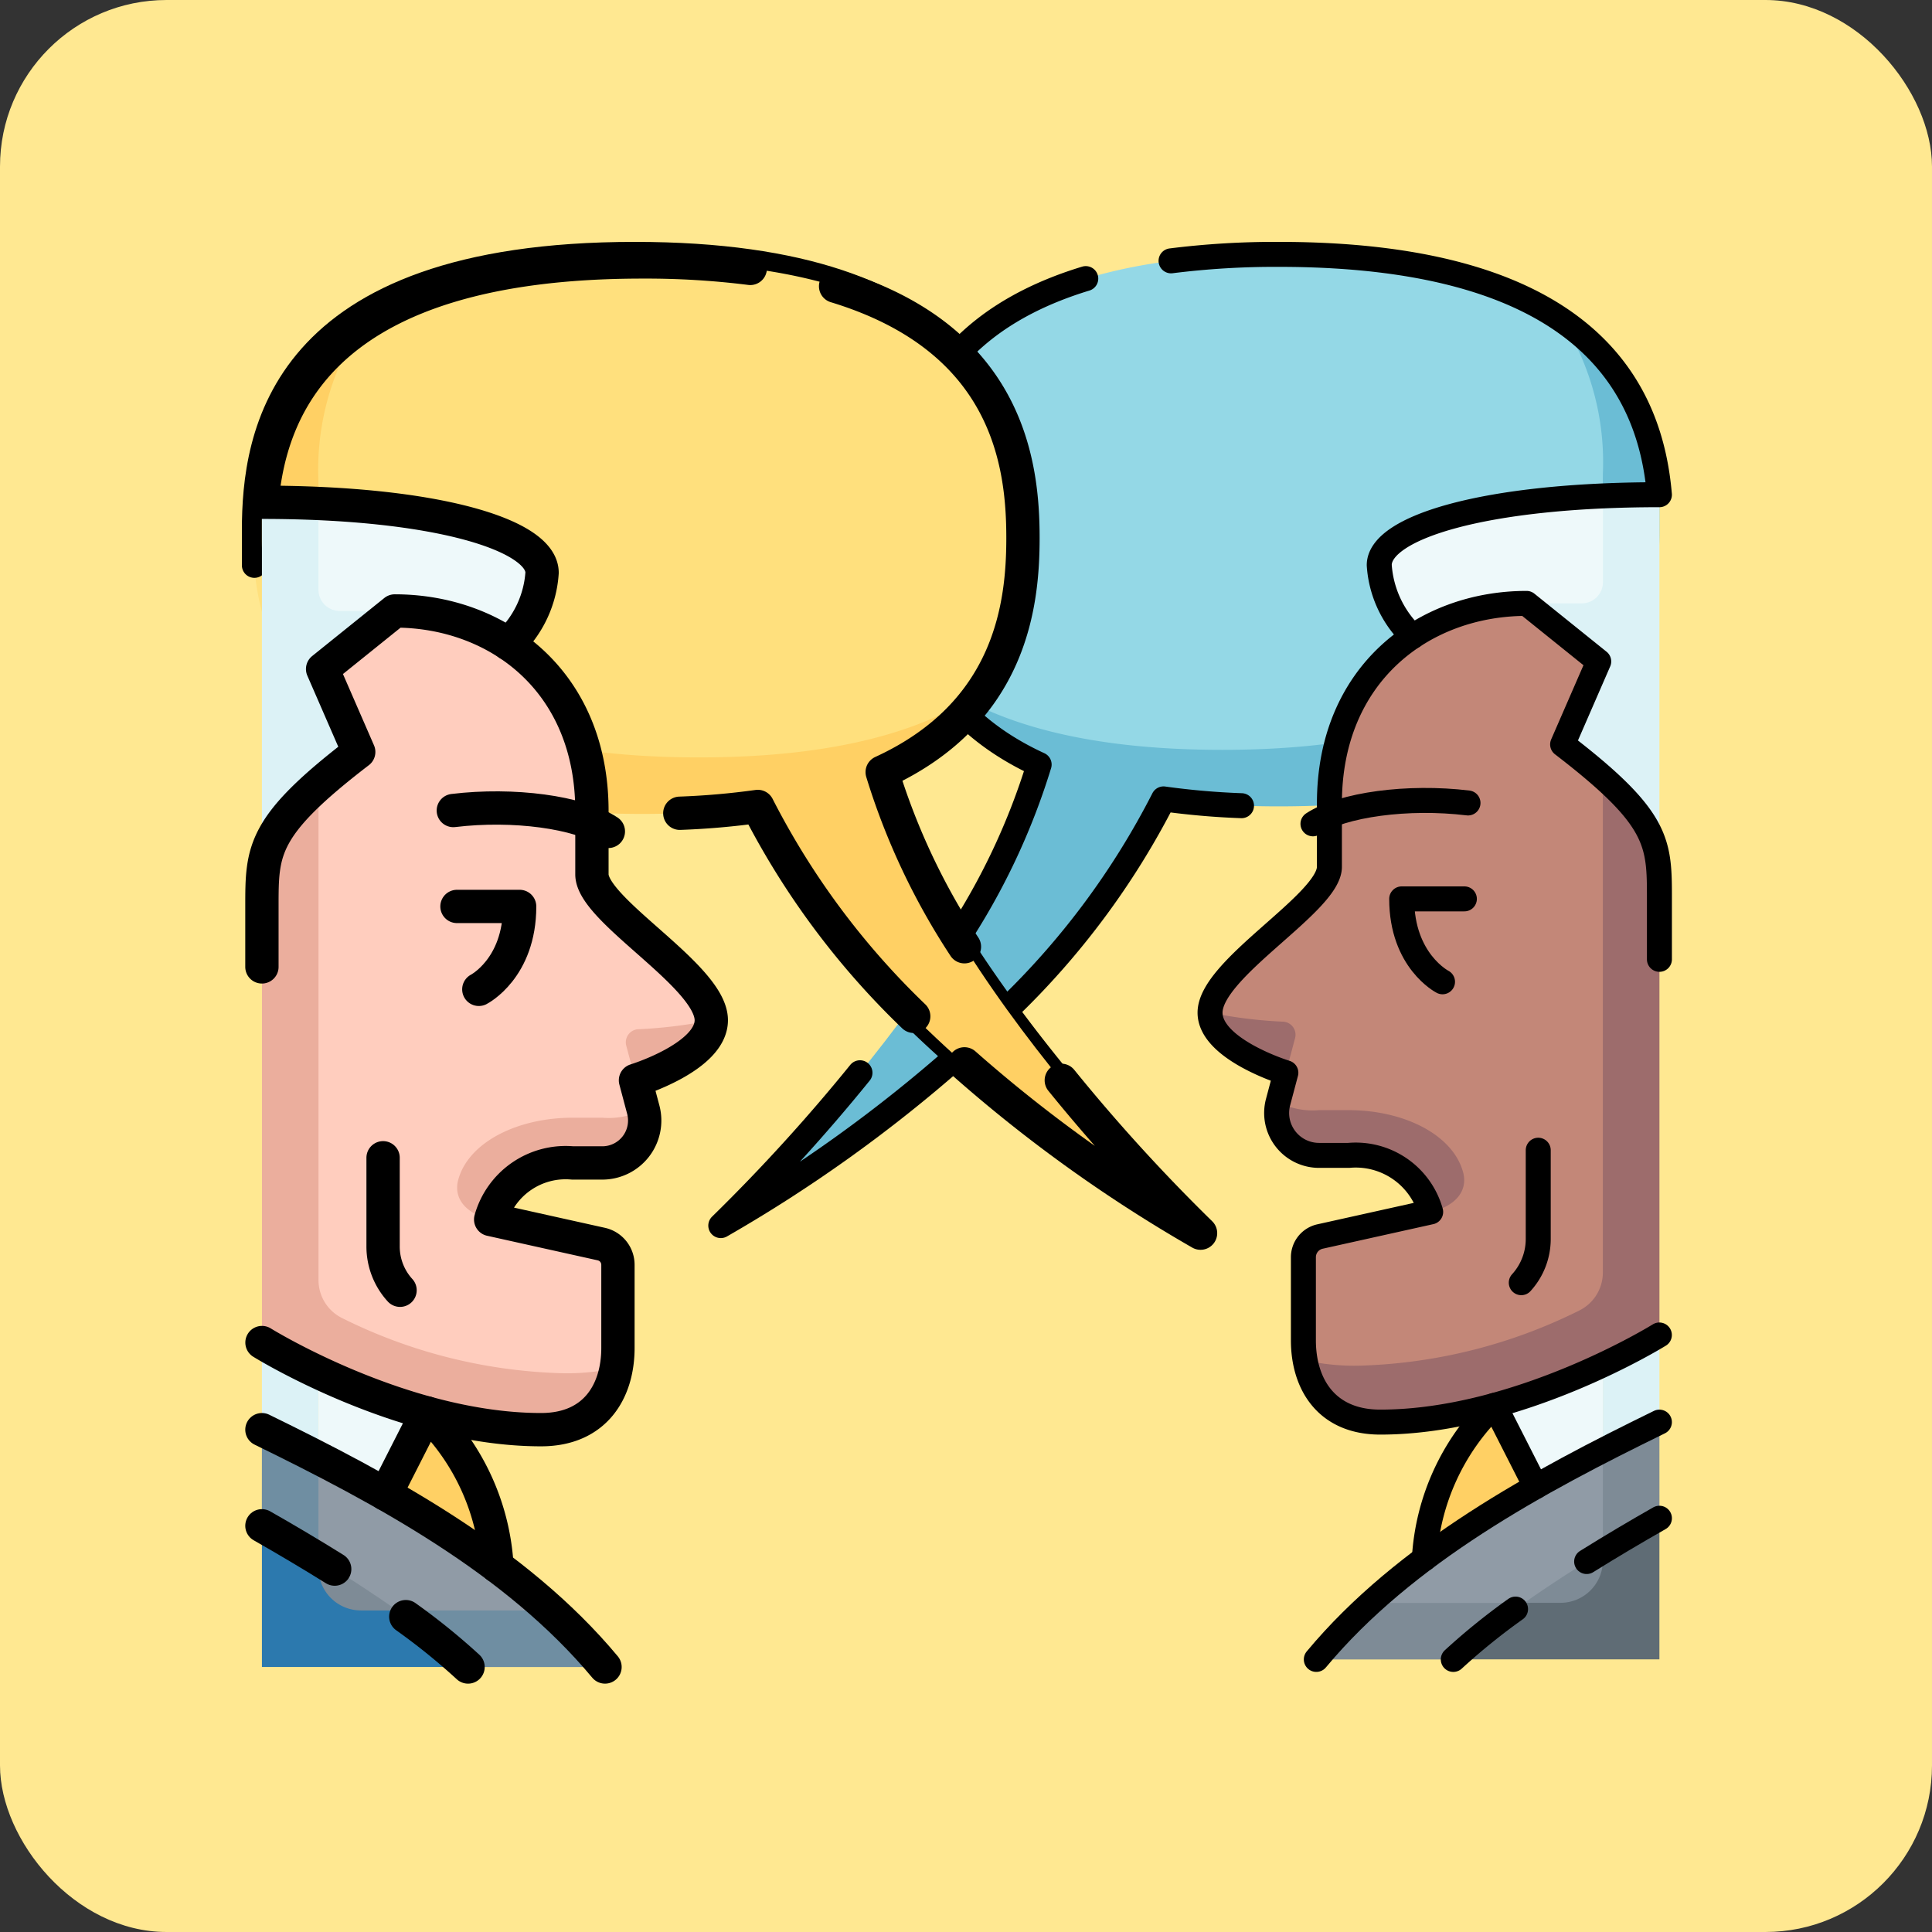 <svg xmlns="http://www.w3.org/2000/svg" xmlns:xlink="http://www.w3.org/1999/xlink" width="116" height="116" viewBox="0 0 116 116">
  <rect x="0" y="0" width="116" height="116" fill="#333333" stroke="none"/>
  <defs>
    <clipPath id="clip-path">
      <path id="path1641" d="M0-682.665H86.906v86.906H0Z" transform="translate(0 682.665)"/>
    </clipPath>
    <clipPath id="clip-path-2">
      <path id="path1641-2" data-name="path1641" d="M86.906-682.665H0v86.906H86.906Z" transform="translate(0 682.665)"/>
    </clipPath>
  </defs>
  <g id="_8" data-name="8" transform="translate(-642 -3207)">
    <rect id="Rectangle_341036" data-name="Rectangle 341036" width="116" height="116" rx="10" transform="translate(642 3207)" fill="#ffe891"/>
    <g id="Group_988096" data-name="Group 988096" transform="translate(-0.547 -16.566)">
      <g id="g1635" transform="translate(656.547 3920.231)">
        <g id="g1637" transform="translate(0 -682.665)">
          <g id="g1639" transform="translate(0 0)" clip-path="url(#clip-path)">
            <g id="g1645" transform="translate(1.273 1.273)">
              <path id="path1647" d="M-301.605-101.969c0-2.508-1.118-8.018-4.119-10.868-3.374-2.354-8.684-4.007-17.03-4.007-21.413,0-22.847,10.88-22.847,16.572,0,.575,0,2.1,0,2.1a14.031,14.031,0,0,0,2.422,7.069c3.522,3.482,10.382,5.7,18.727,5.7,21.413,0,22.847-10.88,22.847-16.572" transform="translate(345.602 116.844)" fill="#ffe07d"/>
            </g>
            <g id="g1649" transform="translate(3.695 5.28)">
              <path id="path1651" d="M-256.76,0a15.944,15.944,0,0,1,2.422,9.17c0,5.692-1.433,16.572-22.847,16.572-8.346,0-13.656-1.653-17.03-4.007,2.721,4,8.446,7.4,20.425,7.4,21.413,0,22.847-10.88,22.847-16.572,0-3.474-.534-8.879-5.817-12.565" transform="translate(294.215)" fill="#ffd064"/>
            </g>
            <g id="g1653" transform="translate(29.277 29.615)">
              <path id="path1655" d="M-187.819-17.321c-6.52,16.063-27.4,27.444-27.4,27.444s17.451-16.586,19.624-29.97Z" transform="translate(215.217 19.848)" fill="#6bbdd5"/>
            </g>
            <g id="g1657" transform="translate(39.94 1.273)">
              <path id="path1659" d="M-301.6-101.969c0-2.508-1.118-8.018-4.119-10.868-3.374-2.354-8.684-4.007-17.03-4.007-21.413,0-22.847,10.88-22.847,16.572a15.946,15.946,0,0,0,2.422,9.17c3.522,3.482,10.382,5.7,18.727,5.7,21.413,0,22.847-10.88,22.847-16.572" transform="translate(345.598 116.844)" fill="#94d8e6"/>
            </g>
            <g id="g1661" transform="translate(42.362 5.28)">
              <path id="path1663" d="M-256.76,0a15.944,15.944,0,0,1,2.422,9.17c0,5.692-1.433,16.572-22.847,16.572-8.346,0-13.656-1.653-17.03-4.007,2.721,4,8.446,7.4,20.425,7.4,21.413,0,22.847-10.88,22.847-16.572V10.423A13.557,13.557,0,0,0-256.76,0" transform="translate(294.215)" fill="#6bbdd5"/>
            </g>
            <g id="g1665" transform="translate(30.231 29.615)">
              <path id="path1667" d="M0-17.321C6.521-1.258,27.4,10.122,27.4,10.122S9.947-6.463,7.775-19.848Z" transform="translate(0 19.848)" fill="#ffd064"/>
            </g>
            <g id="g1669" transform="translate(68.812 15.778)">
              <path id="path1671" d="M-103.677-44.223l-1.7-6.451c-8.428.375-13.426,2.142-13.426,4.156a6.475,6.475,0,0,0,2.011,4.277l2.351,2.5Z" transform="translate(118.801 50.675)" fill="#eef9fa"/>
            </g>
            <g id="g1673" transform="translate(73.174 15.703)">
              <path id="path1675" d="M-85.41,0Q-87.19,0-88.8.074V5.252a1.273,1.273,0,0,1-1.273,1.273h-3.307l-4.484,4.484L-85.41,24.266Z" transform="translate(97.869)" fill="#dcf2f6"/>
            </g>
            <g id="g1677" transform="translate(58.653 22.229)">
              <path id="path1679" d="M-173.32-291.814l-1.7-32.129c-.667-.591-1.462-1.241-2.417-1.974l2.168-4.979-4.332-3.486c-6.138,0-11.838,4.172-11.838,12.012v3.806c0,2.172-7.167,6.1-7.167,8.754l4.552,3.609-.469,1.761c0,1.637,1.29,1.886,2.46,1.843h1.78c3.309,0,6.27,4.453,4.922,4.753L-192-296.369a1.273,1.273,0,0,0-1,1.243v4.992a6.771,6.771,0,0,0,.1,1.2,3.843,3.843,0,0,0,3.495,2.012c7.439,0,16.076-4.89,16.076-4.89" transform="translate(198.604 334.382)" fill="#c38778"/>
            </g>
            <g id="g1681" transform="translate(58.653 46.8)">
              <path id="path1683" d="M-29.94-3.713a28.184,28.184,0,0,1-4.368-.542c0,2.214,4.552,3.609,4.552,3.609l.554-2.081a.787.787,0,0,0-.738-.987" transform="translate(34.308 4.255)" fill="#9d6c6c"/>
            </g>
            <g id="g1685" transform="translate(62.649 52.17)">
              <path id="path1687" d="M-76.734-28.785c-.622-2.251-3.557-3.714-6.866-3.714h-1.78a4.537,4.537,0,0,1-2.461-.485,2.546,2.546,0,0,0,2.461,3.2h1.78c2.447,0,4.216,1.092,4.922,3.395,1.348-.3,2.282-1.169,1.944-2.4" transform="translate(87.928 32.984)" fill="#9d6c6c"/>
            </g>
            <g id="g1689" transform="translate(64.365 32.668)">
              <path id="path1691" d="M-122.524,0V29.735a2.546,2.546,0,0,1-1.437,2.292A31.512,31.512,0,0,1-136.9,35.321a13.465,13.465,0,0,1-3.495-.314,4.234,4.234,0,0,0,4.513,3.709c8.344,0,16.755-5.229,16.755-5.229V7.3c0-2.83,0-4.293-3.395-7.3" transform="translate(140.397)" fill="#9d6c6c"/>
            </g>
            <g id="g1693" transform="translate(82.238 66.155)">
              <path id="path1695" d="M-23.272,0l-3.395,1.449V7.2l3.395-1.973Z" transform="translate(26.667)" fill="#dcf2f6"/>
            </g>
            <g id="g1697" transform="translate(71.52 67.603)">
              <path id="path1699" d="M-28.859-19.038l-4.21,9.206,10.718-6.228v-5.755Z" transform="translate(33.069 21.815)" fill="#eef9fa"/>
            </g>
            <g id="g1701" transform="translate(71.52 70.38)">
              <path id="path1703" d="M-45.855-33.431l-2.479-4.877a13.932,13.932,0,0,0-4.21,9.206Z" transform="translate(52.544 38.308)" fill="#ffd064"/>
            </g>
            <g id="g1705" transform="translate(68.297 73.083)">
              <path id="path1707" d="M0-62.763l15.639,1.7-1.7-10.853A64.291,64.291,0,0,0,0-62.763" transform="translate(0 71.919)" fill="#909ba6"/>
            </g>
            <g id="g1709" transform="translate(65.031 71.386)">
              <path id="path1711" d="M-141.232,0c-1.117.546-2.253,1.11-3.395,1.7v9.156h-13.941a34.192,34.192,0,0,0-3.266,3.395h8.227l10.678-1.7,1.7-6.779Z" transform="translate(161.834)" fill="#7e8b96"/>
            </g>
            <g id="g1713" transform="translate(78.214 79.482)">
              <path id="path1715" d="M-27.588-18.9v-2.757L-31.612-18.9Z" transform="translate(31.612 21.653)" fill="#7e8b96"/>
            </g>
            <g id="g1717" transform="translate(77.518 79.155)">
              <path id="path1719" d="M-32.363,0c-1.613.985-3.225,2.027-4.721,3.083l6.418,1.7Z" transform="translate(37.084)" fill="#7e8b96"/>
            </g>
            <g id="g1721" transform="translate(73.258 77.157)">
              <path id="path1723" d="M-61.564-13.7v.537a2.546,2.546,0,0,1-2.546,2.546h-2.175a40.537,40.537,0,0,0-4.26,3.395H-58.17V-15.7c-1.1.627-2.249,1.3-3.395,2" transform="translate(70.545 15.696)" fill="#5f6c75"/>
            </g>
            <g id="g1789" transform="translate(70.16 39.969)">
              <path id="path1791" d="M-16.8-34.128s-2.451-1.248-2.451-4.978h3.763" transform="translate(19.251 39.107)" fill="none" stroke="#000" stroke-linecap="round" stroke-linejoin="round" stroke-miterlimit="10" stroke-width="1.5"/>
            </g>
            <g id="g1793" transform="translate(64.832 34.059)">
              <path id="path1795" d="M-63.816-1.04c-3.6-.436-7.541.093-9.309,1.253" transform="translate(73.125 1.192)" fill="none" stroke="#000" stroke-linecap="round" stroke-linejoin="round" stroke-miterlimit="10" stroke-width="1.5"/>
            </g>
            <g id="g1797" transform="translate(58.653 22.229)">
              <path id="path1799" d="M-184.956-146.494v-3.629c0-3.386,0-4.814-5.812-9.275l2.168-4.98-4.332-3.486c-6.138,0-11.838,4.172-11.838,12.012v3.806c0,2.172-7.167,6.1-7.167,8.754,0,2.214,4.552,3.609,4.552,3.609l-.468,1.761a2.546,2.546,0,0,0,2.46,3.2h1.78a4.673,4.673,0,0,1,4.922,3.395l-6.641,1.476a1.273,1.273,0,0,0-1,1.243v4.992c0,2.567,1.336,4.908,4.617,4.908,8.344,0,16.755-5.23,16.755-5.23" transform="translate(211.937 167.864)" fill="none" stroke="#000" stroke-linecap="round" stroke-linejoin="round" stroke-miterlimit="10" stroke-width="1.5"/>
            </g>
            <g id="g1801" transform="translate(65.031 71.386)">
              <path id="path1803" d="M-141.232,0c-7.246,3.541-15.263,7.836-20.6,14.248" transform="translate(161.834)" fill="none" stroke="#000" stroke-linecap="round" stroke-linejoin="round" stroke-miterlimit="10" stroke-width="1.5"/>
            </g>
            <g id="g1805" transform="translate(73.258 82.612)">
              <path id="path1807" d="M-25.615,0a38.592,38.592,0,0,0-3.737,3.022" transform="translate(29.352)" fill="none" stroke="#000" stroke-linecap="round" stroke-linejoin="round" stroke-miterlimit="10" stroke-width="1.5"/>
            </g>
            <g id="g1809" transform="translate(81.264 77.157)">
              <path id="path1811" d="M-29.955,0c-1.416.805-2.9,1.683-4.37,2.6" transform="translate(34.325)" fill="none" stroke="#000" stroke-linecap="round" stroke-linejoin="round" stroke-miterlimit="10" stroke-width="1.5"/>
            </g>
            <g id="g1813" transform="translate(71.52 70.38)">
              <path id="path1815" d="M-45.855-33.431l-2.479-4.877a13.932,13.932,0,0,0-4.21,9.206" transform="translate(52.544 38.308)" fill="none" stroke="#000" stroke-linecap="round" stroke-linejoin="round" stroke-miterlimit="10" stroke-width="1.5"/>
            </g>
            <g id="g1817" transform="translate(77.34 55.061)">
              <path id="path1819" d="M-6.982,0V5.316A3.892,3.892,0,0,1-8,7.953" transform="translate(8)" fill="none" stroke="#000" stroke-linecap="round" stroke-linejoin="round" stroke-miterlimit="10" stroke-width="1.5"/>
            </g>
            <g id="g1857" transform="translate(56.312 1.273)">
              <path id="path1859" d="M0-2.656a50.216,50.216,0,0,1,6.474-.388c18.962,0,22.341,8.524,22.847,14.43-10.467,0-16.821,1.959-16.821,4.23a6.475,6.475,0,0,0,2.011,4.277" transform="translate(0 3.044)" fill="none" stroke="#000" stroke-linecap="round" stroke-linejoin="round" stroke-miterlimit="10" stroke-width="1.5"/>
            </g>
            <g id="g1861" transform="translate(39.939 2.732)">
              <path id="path1863" d="M-24.089-271.852a40.774,40.774,0,0,0,4.938-10.484C-26.9-285.9-27.6-292.414-27.6-296.4c0-4.416.863-11.955,11.249-15.113" transform="translate(27.603 311.509)" fill="none" stroke="#000" stroke-linecap="round" stroke-linejoin="round" stroke-miterlimit="10" stroke-width="1.5"/>
            </g>
            <g id="g1865" transform="translate(29.277 49.422)">
              <path id="path1867" d="M-97.181,0a86.545,86.545,0,0,1-14.176,10.164A107.735,107.735,0,0,0-103,.988" transform="translate(111.357)" fill="none" stroke="#000" stroke-linecap="round" stroke-linejoin="round" stroke-miterlimit="10" stroke-width="1.5"/>
            </g>
            <g id="g1869" transform="translate(46.499 33.967)">
              <path id="path1871" d="M-96.269-2.8a45.725,45.725,0,0,1-4.681-.408,47.246,47.246,0,0,1-9.363,12.6" transform="translate(110.312 3.208)" fill="none" stroke="#000" stroke-linecap="round" stroke-linejoin="round" stroke-miterlimit="10" stroke-width="1.5"/>
            </g>
            <g id="g1873" transform="translate(27.573 28.397)">
              <path id="path1875" d="M0-40.566q1.85-.115,3.471-.348C10.75-25.821,30.056-15.3,30.056-15.3S14.518-30.065,10.942-42.977a15.042,15.042,0,0,0,4.939-3.507" transform="translate(0 46.484)" fill="none" stroke="#000" stroke-linecap="round" stroke-linejoin="round" stroke-miterlimit="10" stroke-width="1.5"/>
            </g>
            <g id="g1881" transform="translate(1.273 1.273)">
              <path id="path1883" d="M-286.99-38.957c-3.135-3.207-8.8-5.683-19.018-5.683-21.413,0-22.847,10.88-22.847,16.572,0,.64,0,2.1,0,2.1" transform="translate(328.855 44.64)" fill="none" stroke="#000" stroke-linecap="round" stroke-linejoin="round" stroke-miterlimit="10" stroke-width="1.5"/>
            </g>
          </g>
        </g>
      </g>
      <g id="g1635-2" data-name="g1635" transform="translate(657 3238.02)">
        <g id="g1637-2" data-name="g1637" transform="translate(0 0)">
          <g id="g1639-2" data-name="g1639" transform="translate(0 0)" clip-path="url(#clip-path-2)">
            <g id="g1653-2" data-name="g1653" transform="translate(30.231 29.615)">
              <path id="path1655-2" data-name="path1655" d="M-215.217-17.321c6.52,16.063,27.4,27.444,27.4,27.444s-17.451-16.586-19.623-29.97Z" transform="translate(215.217 19.848)" fill="#ffd064"/>
            </g>
            <g id="g1657-2" data-name="g1657" transform="translate(2.97 1.273)">
              <path id="path1659-2" data-name="path1659" d="M-345.6-101.969c0-2.508,1.118-8.018,4.119-10.868,3.374-2.354,8.684-4.007,17.03-4.007,21.413,0,22.847,10.88,22.847,16.572a15.946,15.946,0,0,1-2.422,9.17c-3.522,3.482-10.382,5.7-18.727,5.7-21.413,0-22.847-10.88-22.847-16.572" transform="translate(345.598 116.844)" fill="#ffe07d"/>
            </g>
            <g id="g1661-2" data-name="g1661" transform="translate(1.273 5.28)">
              <path id="path1663-2" data-name="path1663" d="M-288.4,0a15.944,15.944,0,0,0-2.422,9.17c0,5.692,1.433,16.572,22.847,16.572,8.346,0,13.656-1.653,17.03-4.007-2.721,4-8.446,7.4-20.425,7.4-21.413,0-22.847-10.88-22.847-16.572V10.423A13.557,13.557,0,0,1-288.4,0" transform="translate(294.215)" fill="#ffd064"/>
            </g>
            <g id="g1669-2" data-name="g1669" transform="translate(2.97 15.778)">
              <path id="path1671-2" data-name="path1671" d="M-118.8-44.223l1.7-6.451c8.428.375,13.426,2.142,13.426,4.156a6.475,6.475,0,0,1-2.011,4.277l-2.351,2.5Z" transform="translate(118.801 50.675)" fill="#eef9fa"/>
            </g>
            <g id="g1673-2" data-name="g1673" transform="translate(1.273 15.703)">
              <path id="path1675-2" data-name="path1675" d="M-97.869,0q1.78,0,3.395.074V5.252A1.273,1.273,0,0,0-93.2,6.525h3.307l4.484,4.484L-97.869,24.266Z" transform="translate(97.869)" fill="#dcf2f6"/>
            </g>
            <g id="g1677-2" data-name="g1677" transform="translate(2.97 22.229)">
              <path id="path1679-2" data-name="path1679" d="M-198.6-291.814l1.7-32.129c.667-.591,1.462-1.241,2.417-1.974l-2.168-4.979,4.332-3.486c6.138,0,11.838,4.172,11.838,12.012v3.806c0,2.172,7.167,6.1,7.167,8.754l-4.552,3.609.469,1.761c0,1.637-1.29,1.886-2.46,1.843h-1.78c-3.309,0-6.27,4.453-4.922,4.753l6.641,1.476a1.273,1.273,0,0,1,1,1.243v4.992a6.771,6.771,0,0,1-.1,1.2,3.843,3.843,0,0,1-3.495,2.012c-7.439,0-16.076-4.89-16.076-4.89" transform="translate(198.604 334.382)" fill="#ffcdbe"/>
            </g>
            <g id="g1681-2" data-name="g1681" transform="translate(23.121 46.8)">
              <path id="path1683-2" data-name="path1683" d="M-33.543-3.713a28.184,28.184,0,0,0,4.368-.542c0,2.214-4.552,3.609-4.552,3.609l-.554-2.081a.787.787,0,0,1,.738-.987" transform="translate(34.308 4.255)" fill="#ebae9d"/>
            </g>
            <g id="g1685-2" data-name="g1685" transform="translate(12.994 52.17)">
              <path id="path1687-2" data-name="path1687" d="M-87.858-28.785c.622-2.251,3.557-3.714,6.866-3.714h1.78a4.537,4.537,0,0,0,2.461-.485,2.546,2.546,0,0,1-2.461,3.2h-1.78c-2.447,0-4.216,1.092-4.922,3.395-1.348-.3-2.282-1.169-1.944-2.4" transform="translate(87.928 32.984)" fill="#ebae9d"/>
            </g>
            <g id="g1689-2" data-name="g1689" transform="translate(1.273 32.668)">
              <path id="path1691-2" data-name="path1691" d="M-137,0V29.735a2.546,2.546,0,0,0,1.437,2.292,31.512,31.512,0,0,0,12.941,3.294,13.465,13.465,0,0,0,3.495-.314,4.234,4.234,0,0,1-4.513,3.709c-8.344,0-16.755-5.229-16.755-5.229V7.3c0-2.83,0-4.293,3.395-7.3" transform="translate(140.397)" fill="#ebae9d"/>
            </g>
            <g id="g1693-2" data-name="g1693" transform="translate(1.273 66.155)">
              <path id="path1695-2" data-name="path1695" d="M-26.667,0l3.395,1.449V7.2l-3.395-1.973Z" transform="translate(26.667)" fill="#dcf2f6"/>
            </g>
            <g id="g1697-2" data-name="g1697" transform="translate(4.668 67.603)">
              <path id="path1699-2" data-name="path1699" d="M-26.561-19.038l4.21,9.206L-33.069-16.06v-5.755Z" transform="translate(33.069 21.815)" fill="#eef9fa"/>
            </g>
            <g id="g1701-2" data-name="g1701" transform="translate(8.697 70.38)">
              <path id="path1703-2" data-name="path1703" d="M-52.544-33.431l2.479-4.877a13.932,13.932,0,0,1,4.21,9.206Z" transform="translate(52.544 38.308)" fill="#ffd064"/>
            </g>
            <g id="g1705-2" data-name="g1705" transform="translate(2.97 73.083)">
              <path id="path1707-2" data-name="path1707" d="M15.639-62.763,0-61.066,1.7-71.919a64.291,64.291,0,0,1,13.941,9.156" transform="translate(0 71.919)" fill="#909ba6"/>
            </g>
            <g id="g1709-2" data-name="g1709" transform="translate(1.273 71.386)">
              <path id="path1711-2" data-name="path1711" d="M-161.834,0c1.117.546,2.253,1.11,3.395,1.7v9.156H-144.5a34.192,34.192,0,0,1,3.266,3.395h-8.227l-10.678-1.7-1.7-6.779Z" transform="translate(161.834)" fill="#6f8ea2"/>
            </g>
            <g id="g1713-2" data-name="g1713" transform="translate(4.668 79.482)">
              <path id="path1715-2" data-name="path1715" d="M-31.612-18.9v-2.757l4.024,2.757Z" transform="translate(31.612 21.653)" fill="#7e8b96"/>
            </g>
            <g id="g1717-2" data-name="g1717" transform="translate(2.97 79.155)">
              <path id="path1719-2" data-name="path1719" d="M-35.387,0c1.613.985,3.225,2.027,4.721,3.083l-6.418,1.7Z" transform="translate(37.084)" fill="#7e8b96"/>
            </g>
            <g id="g1721-2" data-name="g1721" transform="translate(1.273 77.157)">
              <path id="path1723-2" data-name="path1723" d="M-67.15-13.7v.537A2.546,2.546,0,0,0-64.6-10.614h2.175A40.537,40.537,0,0,1-58.17-7.22H-70.545V-15.7c1.1.627,2.249,1.3,3.395,2" transform="translate(70.545 15.696)" fill="#2c79ae"/>
            </g>
            <g id="g1789-2" data-name="g1789" transform="translate(12.984 39.969)">
              <path id="path1791-2" data-name="path1791" d="M-17.939-34.128s2.451-1.248,2.451-4.978h-3.763" transform="translate(19.251 39.107)" fill="none" stroke="#000" stroke-linecap="round" stroke-linejoin="round" stroke-miterlimit="10" stroke-width="2"/>
            </g>
            <g id="g1793-2" data-name="g1793" transform="translate(12.765 34.059)">
              <path id="path1795-2" data-name="path1795" d="M-73.125-1.04c3.6-.436,7.541.093,9.309,1.253" transform="translate(73.125 1.192)" fill="none" stroke="#000" stroke-linecap="round" stroke-linejoin="round" stroke-miterlimit="10" stroke-width="2"/>
            </g>
            <g id="g1797-2" data-name="g1797" transform="translate(1.273 22.229)">
              <path id="path1799-2" data-name="path1799" d="M-211.937-146.494v-3.629c0-3.386,0-4.814,5.812-9.275l-2.168-4.98,4.332-3.486c6.138,0,11.838,4.172,11.838,12.012v3.806c0,2.172,7.167,6.1,7.167,8.754,0,2.214-4.552,3.609-4.552,3.609l.468,1.761a2.546,2.546,0,0,1-2.46,3.2h-1.78a4.673,4.673,0,0,0-4.922,3.395l6.641,1.476a1.273,1.273,0,0,1,1,1.243v4.992c0,2.567-1.336,4.908-4.617,4.908-8.344,0-16.755-5.23-16.755-5.23" transform="translate(211.937 167.864)" fill="none" stroke="#000" stroke-linecap="round" stroke-linejoin="round" stroke-miterlimit="10" stroke-width="2"/>
            </g>
            <g id="g1801-2" data-name="g1801" transform="translate(1.273 71.386)">
              <path id="path1803-2" data-name="path1803" d="M-161.834,0c7.246,3.541,15.263,7.836,20.6,14.248" transform="translate(161.834)" fill="none" stroke="#000" stroke-linecap="round" stroke-linejoin="round" stroke-miterlimit="10" stroke-width="2"/>
            </g>
            <g id="g1805-2" data-name="g1805" transform="translate(9.912 82.612)">
              <path id="path1807-2" data-name="path1807" d="M-29.352,0a38.592,38.592,0,0,1,3.737,3.022" transform="translate(29.352)" fill="none" stroke="#000" stroke-linecap="round" stroke-linejoin="round" stroke-miterlimit="10" stroke-width="2"/>
            </g>
            <g id="g1809-2" data-name="g1809" transform="translate(1.273 77.157)">
              <path id="path1811-2" data-name="path1811" d="M-34.325,0c1.416.805,2.9,1.683,4.37,2.6" transform="translate(34.325)" fill="none" stroke="#000" stroke-linecap="round" stroke-linejoin="round" stroke-miterlimit="10" stroke-width="2"/>
            </g>
            <g id="g1813-2" data-name="g1813" transform="translate(8.697 70.38)">
              <path id="path1815-2" data-name="path1815" d="M-52.544-33.431l2.479-4.877a13.932,13.932,0,0,1,4.21,9.206" transform="translate(52.544 38.308)" fill="none" stroke="#000" stroke-linecap="round" stroke-linejoin="round" stroke-miterlimit="10" stroke-width="2"/>
            </g>
            <g id="g1817-2" data-name="g1817" transform="translate(8.548 55.061)">
              <path id="path1819-2" data-name="path1819" d="M-8,0V5.316A3.892,3.892,0,0,0-6.982,7.953" transform="translate(8)" fill="none" stroke="#000" stroke-linecap="round" stroke-linejoin="round" stroke-miterlimit="10" stroke-width="2"/>
            </g>
            <g id="g1857-2" data-name="g1857" transform="translate(1.273 1.273)">
              <path id="path1859-2" data-name="path1859" d="M29.321-2.656a50.216,50.216,0,0,0-6.474-.388C3.885-3.044.506,5.48,0,11.386c10.467,0,16.821,1.959,16.821,4.23a6.475,6.475,0,0,1-2.011,4.277" transform="translate(0 3.044)" fill="none" stroke="#000" stroke-linecap="round" stroke-linejoin="round" stroke-miterlimit="10" stroke-width="2"/>
            </g>
            <g id="g1861-2" data-name="g1861" transform="translate(35.718 2.732)">
              <path id="path1863-2" data-name="path1863" d="M-19.868-271.852a40.774,40.774,0,0,1-4.938-10.484c7.749-3.559,8.452-10.078,8.452-14.059,0-4.416-.863-11.955-11.249-15.113" transform="translate(27.603 311.509)" fill="none" stroke="#000" stroke-linecap="round" stroke-linejoin="round" stroke-miterlimit="10" stroke-width="2"/>
            </g>
            <g id="g1865-2" data-name="g1865" transform="translate(43.453 49.422)">
              <path id="path1867-2" data-name="path1867" d="M-111.357,0A86.545,86.545,0,0,0-97.181,10.164a107.735,107.735,0,0,1-8.36-9.176" transform="translate(111.357)" fill="none" stroke="#000" stroke-linecap="round" stroke-linejoin="round" stroke-miterlimit="10" stroke-width="2"/>
            </g>
            <g id="g1869-2" data-name="g1869" transform="translate(26.364 33.967)">
              <path id="path1871-2" data-name="path1871" d="M-110.312-2.8a45.725,45.725,0,0,0,4.681-.408,47.246,47.246,0,0,0,9.363,12.6" transform="translate(110.312 3.208)" fill="none" stroke="#000" stroke-linecap="round" stroke-linejoin="round" stroke-miterlimit="10" stroke-width="2"/>
            </g>
          </g>
        </g>
      </g>
    </g>
  </g>
</svg>
